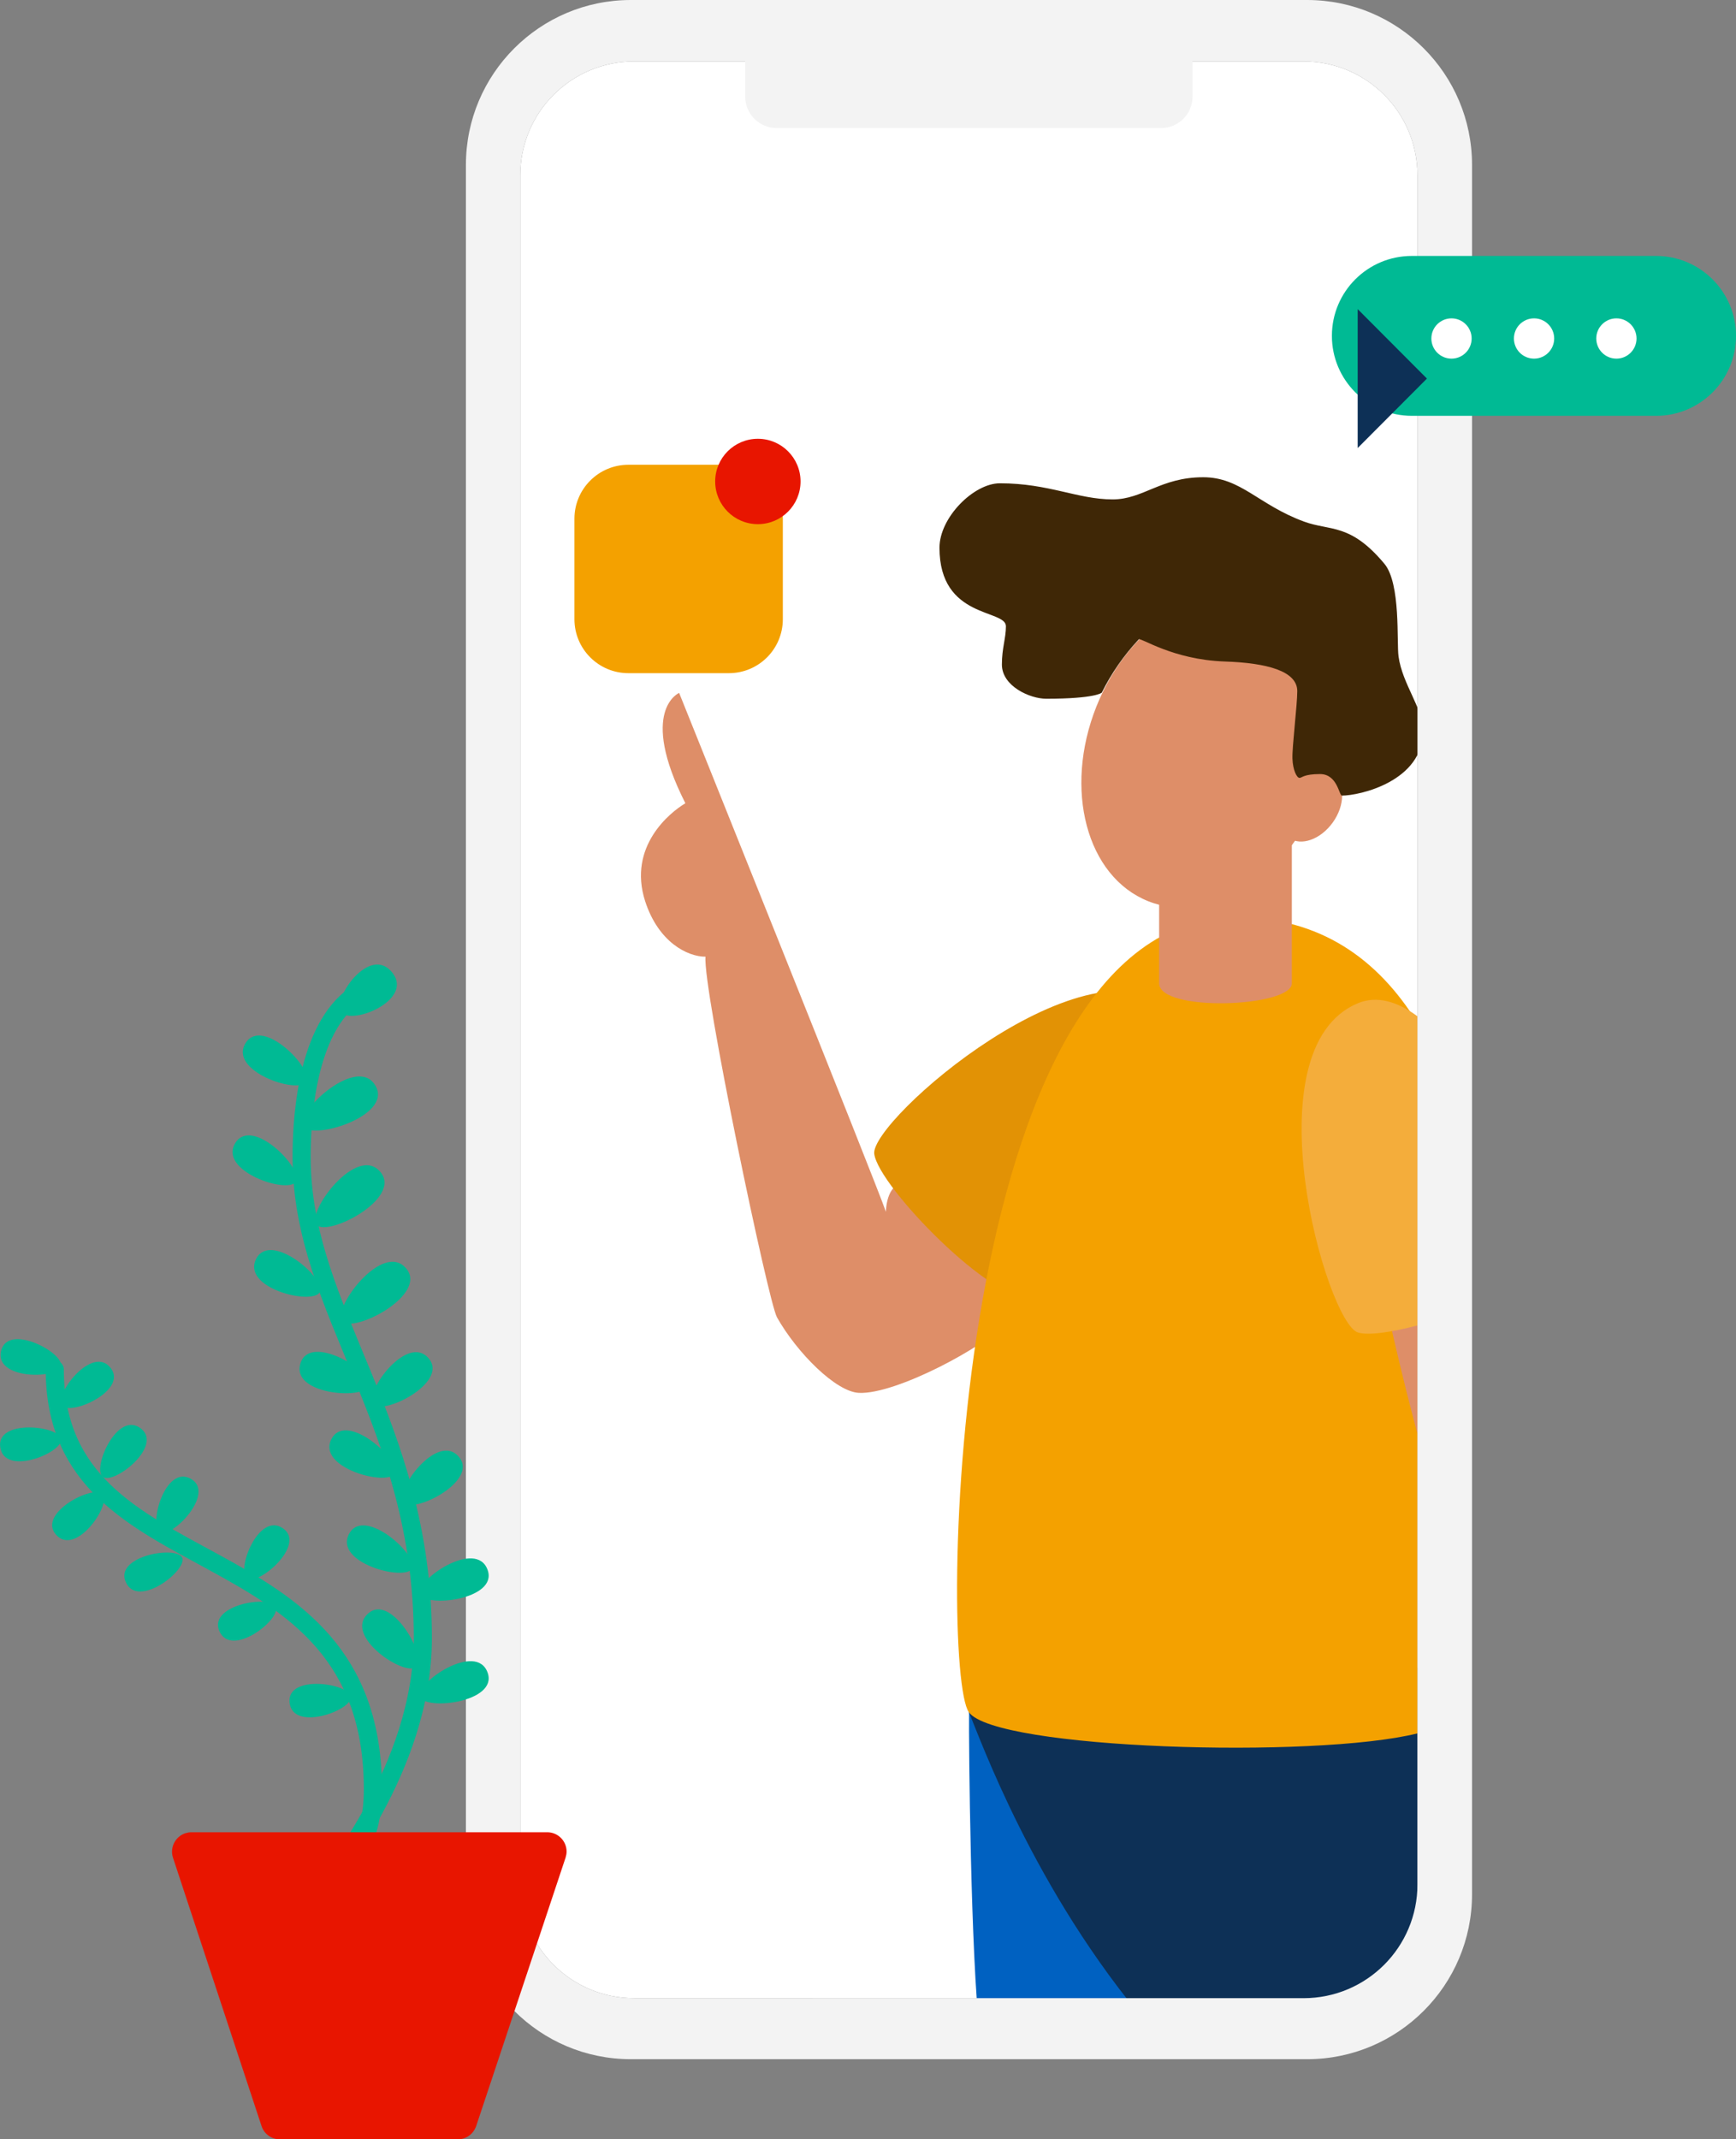 <?xml version="1.0" encoding="utf-8"?>
<!-- Generator: Adobe Illustrator 24.0.3, SVG Export Plug-In . SVG Version: 6.00 Build 0)  -->
<svg version="1.1" id="Layer_2_1_" xmlns="http://www.w3.org/2000/svg" xmlns:xlink="http://www.w3.org/1999/xlink" x="0px" y="0px"
	 viewBox="0 0 862.2 1062.4" style="enable-background:new 0 0 862.2 1062.4;" xml:space="preserve">
<rect x="0" y="0" width="862.2" height="1062.4" fill="#808080" stroke="none"/>
<style type="text/css">
	.st0{fill:#FFFFFF;}
	.st1{fill:#0061C1;}
	.st2{fill:#F3F3F3;}
	.st3{fill:#0D3056;}
	.st4{fill:#DE8E68;}
	.st5{fill:#E29205;}
	.st6{fill:#F4A100;}
	.st7{fill:#F4AD3B;}
	.st8{fill:#3F2706;}
	.st9{fill:#E81500;}
	.st10{fill:#00BA94;}
	.st11{fill:none;stroke:#00BA94;stroke-width:9;stroke-linecap:round;stroke-miterlimit:10;}
</style>
<title>Artboard 1</title>
<path class="st0" d="M704,508v427.7c0,31.3-25.3,56.6-56.6,56.6l0,0H315c-31.3,0-56.6-25.3-56.6-56.6l0,0V87.1
	c0-31.3,25.3-56.6,56.6-56.6h332.4c31.3,0,56.6,25.3,56.6,56.6l0,0L704,508"/>
<path class="st1" d="M622.2,1010.2l-73.5-101.8c0,0-41.4-57.2-67.4-58.2c-0.2,15,0.8,122.6,5.4,159.9L622.2,1010.2L622.2,1010.2z"/>
<path class="st2" d="M385.8,8.1h190.8c8.7,0,15.7,7,15.7,15.7v24.1c0,8.7-7,15.7-15.7,15.7H385.8c-8.7,0-15.7-7-15.7-15.7V23.8
	C370.1,15.2,377.1,8.1,385.8,8.1z"/>
<path class="st3" d="M690.4,993.9H704V828.3l-114.6-19l-108.2,41c5.1,11.6,32,88.6,89.7,156h119.4L690.4,993.9L690.4,993.9z"/>
<path class="st4" d="M449.3,587.7c-9.3-0.2-9.3,14.1-9.3,14.1c-4.5-13.4-102.7-257.7-102.7-257.7s-20.3,8.6,3.1,54.8
	c-7.6,4.5-28.7,21.4-20,48.6c6.6,20.4,21,27.6,30,27.6c-1.5,15.3,31.2,171.6,35.5,179.1c10,17.7,29.3,37,40.7,37.5
	c18.2,0.9,63-23,74.1-35.5S466.8,588,449.3,587.7z"/>
<path class="st5" d="M584.5,501.5C540.2,462,432.1,556.6,434.2,573s60.3,75.7,77.4,70.7C528.7,638.7,619.4,532.5,584.5,501.5z"/>
<path class="st6" d="M704,508c-19.7-31.9-48.6-52.5-90-52.5c-143.7,0-147.8,374-132.8,394.8c13.3,18.4,171.8,23.2,222.8,10.5"/>
<path class="st4" d="M704,644.5l-15.1,6.2c1.3,4.8,7.1,31.7,15.1,61.4"/>
<path class="st7" d="M704,504.7c-10-7.4-20.2-10.4-29.6-6.5c-54.2,22.6-15.6,158.5,0,163.5c5,1.6,16.4,0,29.6-3.5"/>
<path class="st4" d="M641.6,488.3c0,11.9-65.9,14.5-65.9,0v-81h65.9V488.3z"/>
<ellipse transform="matrix(0.37 -0.929 0.929 0.37 31.798 792.357)" class="st4" cx="599.9" cy="372.7" rx="80.3" ry="59.7"/>
<ellipse transform="matrix(0.582 -0.813 0.813 0.582 -53.828 697.008)" class="st4" cx="651.4" cy="400.9" rx="18.9" ry="13.2"/>
<path class="st8" d="M706.8,362.9c0-11-10.3-23.1-12.2-36.9c-1-7,1.2-36.1-7-46c-17-20.4-27-16.2-40-21c-22.6-8.3-31.3-22-50-22
	c-21.2,0-29.8,11-45,11c-17.4,0-31.6-8-56-8c-13,0-30,17-30,32c0,35.5,33,30.4,33,39c0,6-2,10.8-2,19c0,10.8,14,17,22,17
	c24.4,0,27.6-3,27.6-3c4.8-9.7,11-18.6,18.4-26.5c1-1,16.8,10.1,42.6,11c21.2,0.7,36.1,4.8,36.1,14.7c0,7-2.6,27.7-2.4,33.5
	s2.2,9.6,3.5,9.6s2-1.9,10.2-1.9c8.7,0,9.4,10.7,10.9,10.7C675.3,395.1,706.8,388,706.8,362.9z"/>
<path class="st6" d="M312.1,230.8H362c14.8,0,26.8,12,26.8,26.8v49.9c0,14.8-12,26.8-26.8,26.8h-49.9c-14.8,0-26.8-12-26.8-26.8
	v-49.9C285.3,242.8,297.3,230.8,312.1,230.8z"/>
<circle class="st9" cx="376.4" cy="239.1" r="21.2"/>
<path class="st2" d="M649.2,0H313.3c-45.2,0-81.9,36.7-81.9,81.9v858.8c0,45.2,36.7,81.9,81.9,81.9l0,0h335.9
	c45.2,0,81.9-36.7,81.9-81.9V81.9C731.1,36.7,694.4,0,649.2,0z M704,508v427.7c0,31.3-25.3,56.6-56.6,56.6l0,0H315
	c-31.3,0-56.6-25.3-56.6-56.6l0,0V87.1c0-31.3,25.3-56.6,56.6-56.6h332.4c31.3,0,56.6,25.3,56.6,56.6l0,0L704,508L704,508z"/>
<path class="st10" d="M701.2,127.1h121.3c21.9,0,39.7,17.8,39.7,39.7l0,0c0,21.9-17.8,39.7-39.7,39.7H701.2
	c-21.9,0-39.7-17.8-39.7-39.7l0,0C661.5,144.8,679.3,127.1,701.2,127.1z"/>
<polygon class="st3" points="708.7,188 674.3,153.5 674.3,222.5 "/>
<circle class="st0" cx="720.9" cy="168.1" r="10"/>
<circle class="st0" cx="761.9" cy="168.1" r="10"/>
<circle class="st0" cx="802.8" cy="168.1" r="10"/>
<path class="st11" d="M158.7,933.3c14.9-6.4,26.5-16.3,26.5-44.8c0-133.5-158-97.5-158-208.4"/>
<path class="st10" d="M55,679.4c8.6,11.2-20.1,23.9-24.2,18.6S45.9,667.5,55,679.4z"/>
<path class="st10" d="M195,483.2c10.4,13.6-20.4,26-25.4,19.5S183.8,468.6,195,483.2z"/>
<path class="st10" d="M186.6,539.4c8.3,15-32,27.1-36,19.9S177.8,523.3,186.6,539.4z"/>
<path class="st10" d="M189,582.1c10.9,13.2-26.6,32.4-31.8,26.1S177.4,567.9,189,582.1z"/>
<path class="st10" d="M201.8,630c10.9,13.2-26.6,32.4-31.8,26.1S190.2,615.9,201.8,630z"/>
<path class="st10" d="M213,674.7c9.9,12-22.9,28.4-27.6,22.6S202.4,661.8,213,674.7z"/>
<path class="st10" d="M228,723.6c9.9,12-22.9,28.4-27.6,22.6S217.4,710.7,228,723.6z"/>
<path class="st10" d="M0.6,670.6c3.6-13.6,31.3,1.2,29.6,7.8S-3.2,685.2,0.6,670.6z"/>
<path class="st10" d="M0.1,718.5c-1.8-13.9,29.5-10.5,30.3-3.8S2,733.5,0.1,718.5z"/>
<path class="st10" d="M27.7,762c-9.1-10.7,18.9-25,23.3-19.9S37.5,773.4,27.7,762z"/>
<path class="st10" d="M62.4,785.5c-5.5-12.9,25.5-18.1,28.1-11.9S68.2,799.3,62.4,785.5z"/>
<path class="st10" d="M108.9,809.9c-5.5-12.9,25.5-18.1,28.1-11.9S114.8,823.7,108.9,809.9z"/>
<path class="st10" d="M143.8,845.3c-1.2-14,29.9-9.3,30.5-2.6S145.1,860.3,143.8,845.3z"/>
<path class="st10" d="M70.1,709.5c11,8.8-13.8,28.1-19.1,23.9S58.3,700,70.1,709.5z"/>
<path class="st10" d="M95,734.5c12.1,7.2-9.7,29.7-15.5,26.3S82.1,726.9,95,734.5z"/>
<path class="st10" d="M140.7,759.1c11.4,8.2-12.5,28.7-18,24.7C117.2,779.8,128.5,750.3,140.7,759.1z"/>
<path class="st11" d="M161.5,938.5c0-5.7,48.5-58.9,48.5-125c0-107.8-60.2-161.8-60.2-238.8c0-14.6,1.3-60.4,24.5-79"/>
<path class="st9" d="M227.4,1062.4H139c-4.1,0-7.8-2.6-9.1-6.6l-44-133.3c-1.6-5,1.1-10.4,6.1-12.1c1-0.3,2-0.5,3-0.5h176.8
	c5.3,0,9.6,4.3,9.6,9.6c0,1-0.2,2-0.5,3l-44.4,133.3C235.1,1059.8,231.5,1062.4,227.4,1062.4z"/>
<path class="st10" d="M242.2,779.7c5.2,14.7-31.2,18.9-33.6,11.9S236.7,763.9,242.2,779.7z"/>
<path class="st10" d="M182.8,801.3c11.5-10.4,29.5,21.5,23.9,26.5S170.4,812.5,182.8,801.3z"/>
<path class="st10" d="M173.5,761.5c7.6-13.5,34.7,11.1,31.1,17.5S165.3,776,173.5,761.5z"/>
<path class="st10" d="M164.8,714.3c7.6-13.5,34.7,11.1,31.1,17.5S156.6,728.8,164.8,714.3z"/>
<path class="st10" d="M149.3,676.8c5-14.8,36.2,4.3,33.8,11.4S143.9,692.5,149.3,676.8z"/>
<path class="st10" d="M127.3,625c7.3-13.8,35,10.1,31.5,16.7S119.6,639.8,127.3,625z"/>
<path class="st10" d="M117,567.4c8.5-13,34,13.3,29.9,19.5S107.9,581.4,117,567.4z"/>
<path class="st10" d="M122.1,517.8c8.5-13,34,13.3,29.9,19.5S113,531.8,122.1,517.8z"/>
<path class="st10" d="M242.2,830.7c5.2,14.7-31.2,18.9-33.6,11.9S236.7,815,242.2,830.7z"/>
</svg>
